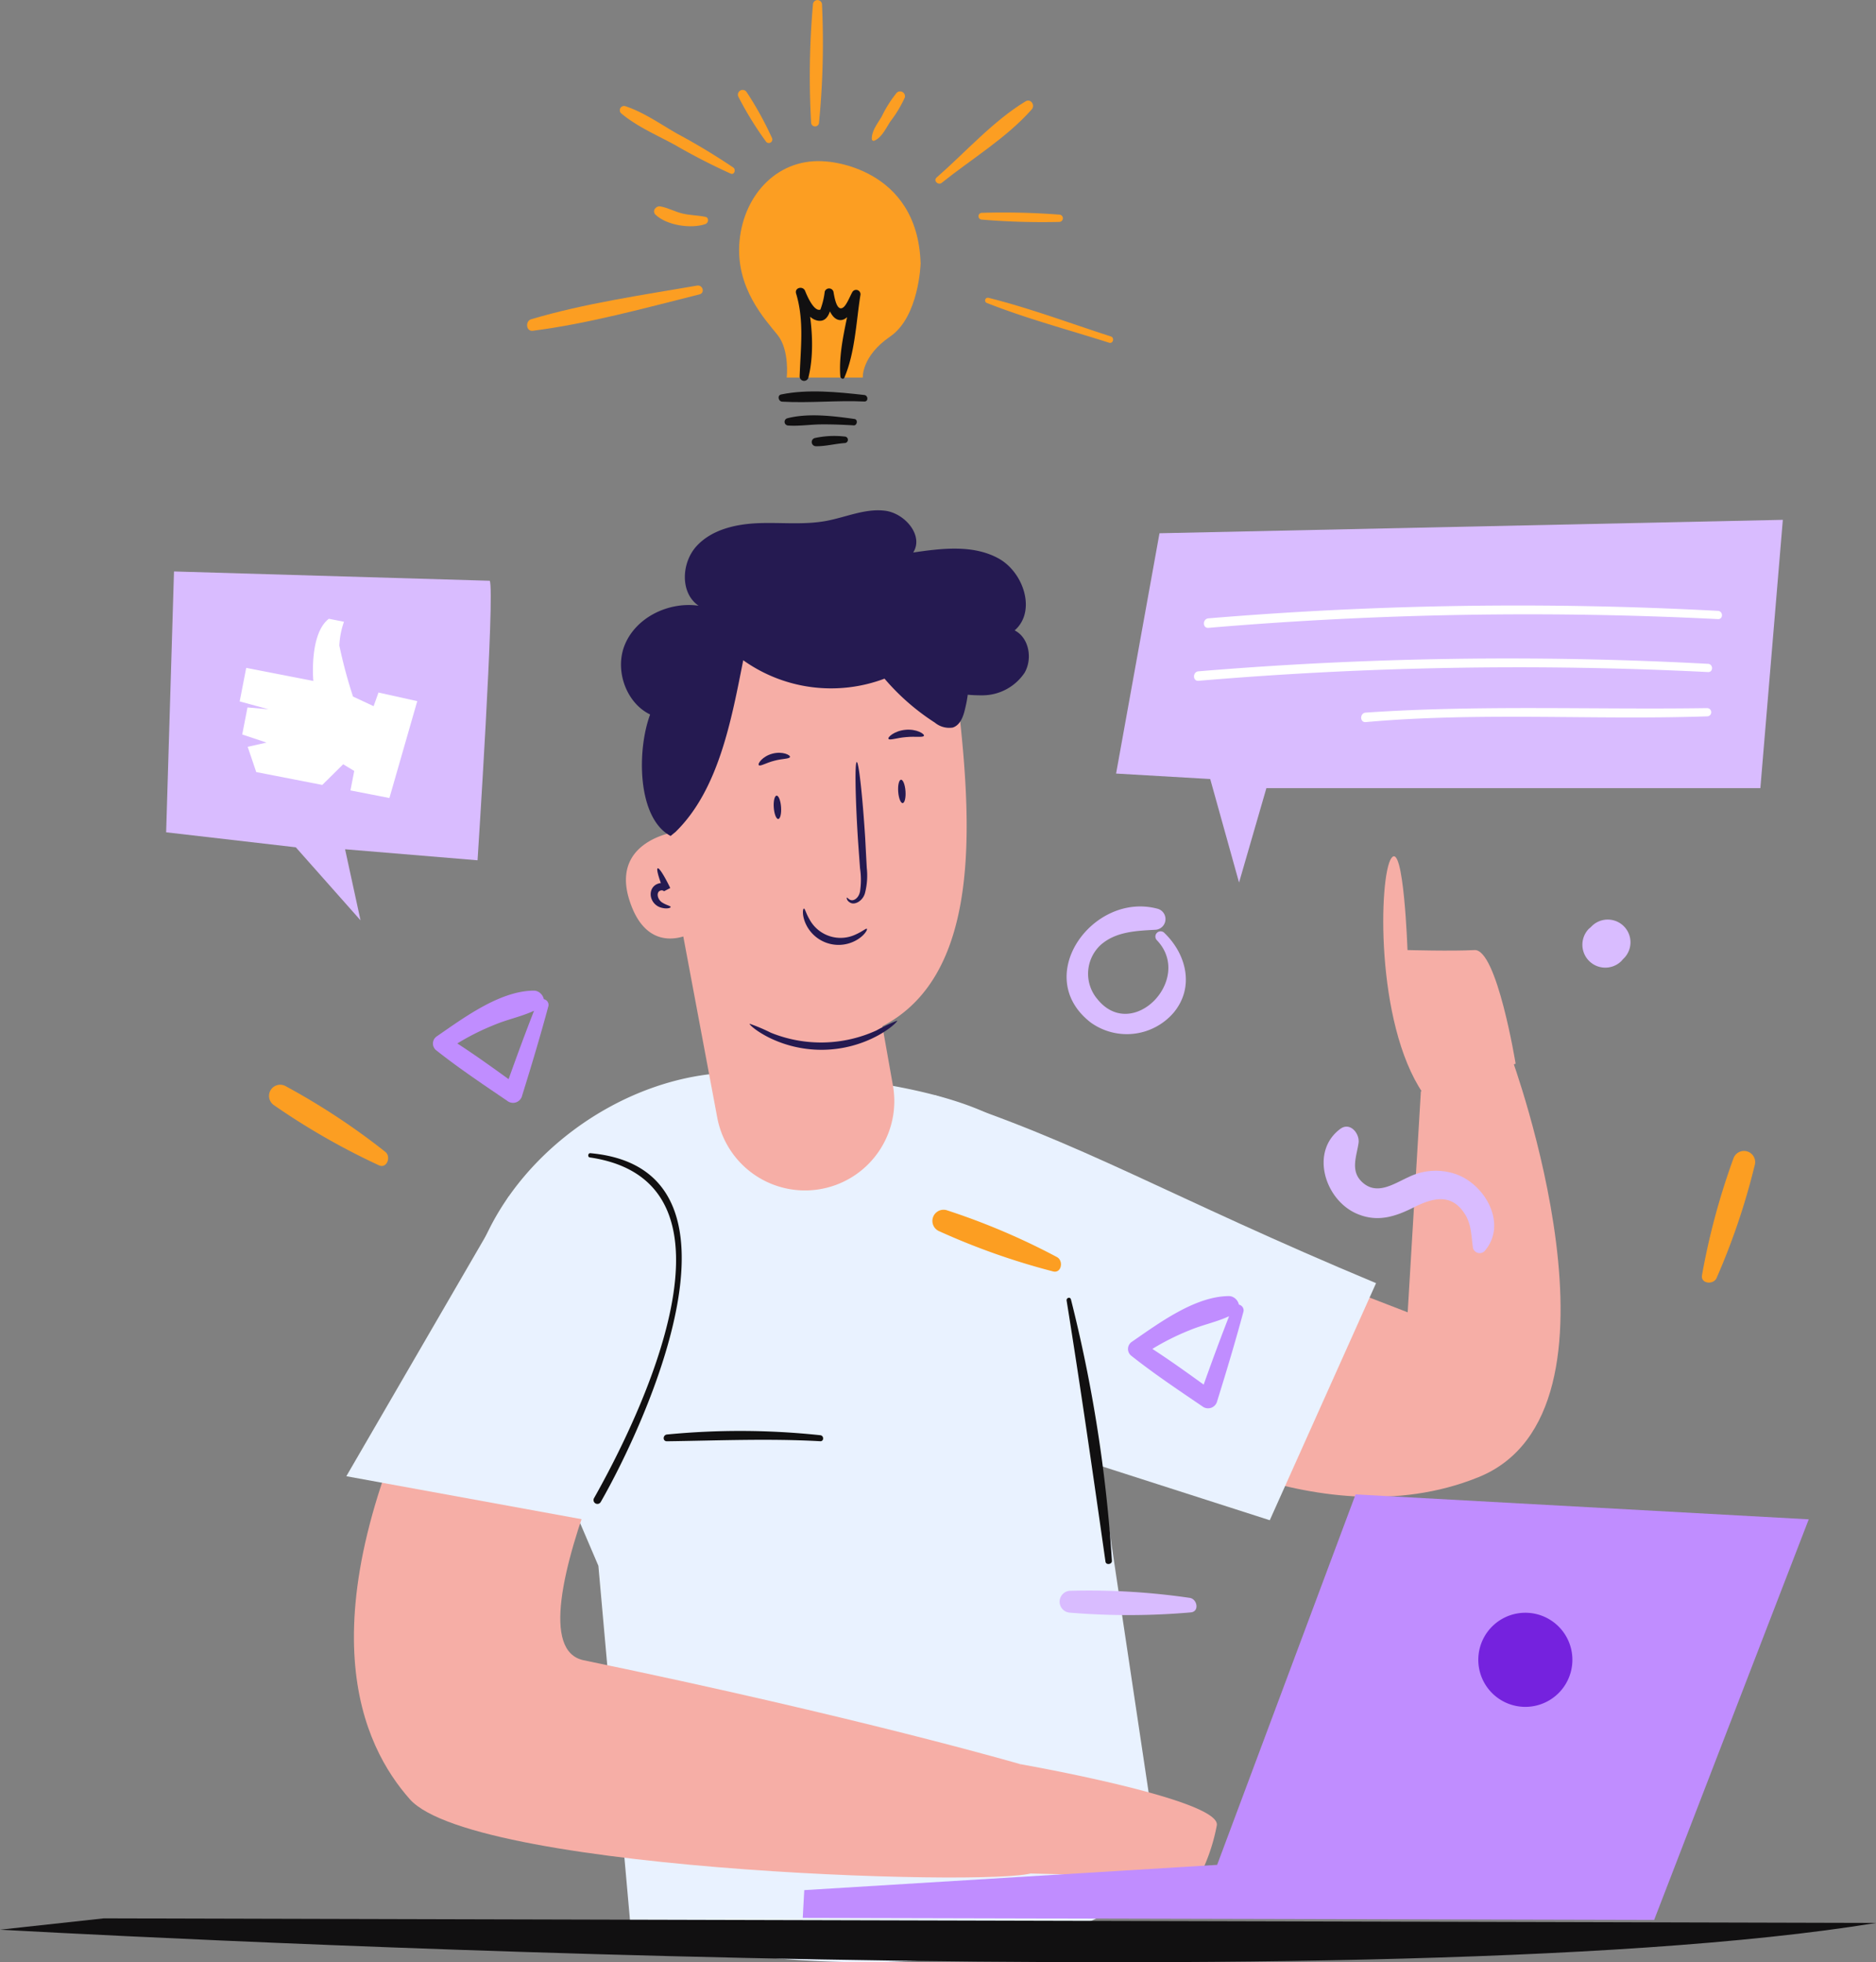 <svg xmlns="http://www.w3.org/2000/svg" xmlns:xlink="http://www.w3.org/1999/xlink" width="262.883" height="274.902" viewBox="0 0 262.883 274.902">
  <rect x="0" y="0" width="262.883" height="274.902" fill="#808080" stroke="none"/>
  <defs>
    <clipPath id="clip-path">
      <rect id="Rectangle_5948" data-name="Rectangle 5948" width="9.415" height="9.416" fill="none"/>
    </clipPath>
    <clipPath id="clip-path-2">
      <rect id="Rectangle_5949" data-name="Rectangle 5949" width="13.184" height="13.184" fill="#7522de"/>
    </clipPath>
  </defs>
  <g id="create_an_ac" data-name="create an ac" transform="translate(0 0)">
    <path id="Path_2603" data-name="Path 2603" d="M139.059,174.442c3.094,2.972,4.272,7.6,1.32,11.169a8.659,8.659,0,0,1-11.626,1.394c-8.38-6.468.355-18.4,9.4-15.931a1.5,1.5,0,0,1-.4,2.938c-2.643.15-5.473.252-7.584,2.1a5.5,5.5,0,0,0-.459,7.646c4.93,6.06,13.489-2.864,8.313-8.282a.734.734,0,0,1,1.038-1.038" transform="translate(24.093 -43.752)" fill="#d9bcff"/>
    <path id="Path_2604" data-name="Path 2604" d="M186.9,178.872c-1.132,4.213-2.385,8.38-3.681,12.546a1.314,1.314,0,0,1-2.121.731c-3.388-2.3-6.775-4.561-9.983-7.108a1.212,1.212,0,0,1,.128-1.9c3.756-2.578,8.829-6.383,13.6-6.411,1.213-.006,2.058,1.7.831,2.409-1.926,1.109-4.228,1.5-6.283,2.359a34.337,34.337,0,0,0-6.812,3.638c-.047-.691-.1-1.383-.14-2.076,3.584,2.208,6.958,4.683,10.369,7.149-.674.134-1.341.268-2.015.4,1.455-4.116,2.948-8.2,4.561-12.256a.827.827,0,0,1,1.55.512" transform="translate(-110.047 -37.945)" fill="#c08dff"/>
    <path id="Path_2605" data-name="Path 2605" d="M197.54,194.689a98.275,98.275,0,0,1-14.72-8.435,1.566,1.566,0,0,1,1.731-2.608,96.173,96.173,0,0,1,13.9,9.166c.869.672.23,2.422-.91,1.877" transform="translate(-144.465 -31.445)" fill="#fc9e22"/>
    <path id="Path_2606" data-name="Path 2606" d="M84.892,205.531a98.27,98.27,0,0,1,4.42-16.38,1.565,1.565,0,0,1,2.96,1.01,96.04,96.04,0,0,1-5.333,15.774c-.425,1.01-2.283.837-2.046-.4" transform="translate(153.612 -26.906)" fill="#fc9e22"/>
    <path id="Path_2607" data-name="Path 2607" d="M94.722,172.9l.284-.25a3.185,3.185,0,1,1,4.5,4.5c-.085.095-.167.189-.25.284a3.209,3.209,0,0,1-4.538-4.538" transform="translate(127.939 -42.787)" fill="#d9bcff"/>
    <path id="Path_2608" data-name="Path 2608" d="M149.405,303.657s52.908,12.307,74.159-8.945l-7.6-50.762c-2.312-14.592-.934-42.667-12.108-52.625a19.266,19.266,0,0,0-4.242-2.887c-7.841-3.785-21.784-5.83-35.173-5.881-16.266-.063-33.007,12.236-37.278,27.931l17.605,41.178Z" transform="translate(-60.916 -32.299)" fill="#e9f2ff"/>
    <path id="Path_2609" data-name="Path 2609" d="M180.271,203.063s-23.7,45.651-11.931,48.083c38.714,8,61.184,14.557,61.184,14.557l1.973,15.033c-.577,2.273-78.324.307-87.534-10.137-6.5-7.376-15.145-24.42,3.244-61.312l5.587-12.548Z" transform="translate(-86.55 -18.549)" fill="#f6aea6"/>
    <path id="Path_2610" data-name="Path 2610" d="M98.707,194.412l59.029,22.854,1.849-30.968,12.638-4.888s18.326,49.708-4.593,58.962-48.743-7.846-48.743-7.846Z" transform="translate(39.523 -33.412)" fill="#f6aea6"/>
    <path id="Path_2611" data-name="Path 2611" d="M111.837,184.157c20.6,6.564,32.892,14.257,61.9,26.356l-14.893,33.215-25.672-8.242Z" transform="translate(19.089 -30.748)" fill="#e9f2ff"/>
    <path id="Path_2612" data-name="Path 2612" d="M208.614,201.936l-14.972,34.789-33.769-6.164,22.75-39.181,26.937,10.556" transform="translate(-111.341 -23.746)" fill="#e9f2ff"/>
    <path id="Path_2613" data-name="Path 2613" d="M173.115,209.5c-7.193-.4-14.295-.089-21.483.006-.626.008-.589-.88,0-.949a105.979,105.979,0,0,1,21.483.1c.534.045.548.872,0,.843" transform="translate(-58.175 -7.588)" fill="#111011"/>
    <path id="Path_2614" data-name="Path 2614" d="M161.533,188.295c24.3,2.194,7.679,38.021,1.452,48.869a.541.541,0,0,1-.934-.548c6.19-10.958,22.753-44.3-.6-47.728-.333-.049-.258-.624.081-.593" transform="translate(-78.806 -26.736)" fill="#111011"/>
    <path id="Path_2615" data-name="Path 2615" d="M131.239,198.805a201.45,201.45,0,0,1,5.741,36.625c.032.508-.827.638-.9.122-1.739-12.215-3.488-24.4-5.446-36.579-.063-.39.5-.567.6-.167" transform="translate(18.831 -16.766)" fill="#111011"/>
    <path id="Path_2616" data-name="Path 2616" d="M142.718,186.933q-.558-7.7-1.115-15.392c-4.034-1.136-6.129-6.294-4.52-10.163s6.18-6.04,10.328-5.448c-2.619-1.782-2.417-6.038-.27-8.364s5.515-3.08,8.68-3.2,6.367.262,9.481-.317c2.757-.512,5.459-1.775,8.242-1.424s5.444,3.482,3.943,5.853c4.016-.589,8.358-1.125,11.923.811s5.357,7.443,2.292,10.1c2.025,1.034,2.531,3.965,1.392,5.932a7.125,7.125,0,0,1-5.735,3.161,21.037,21.037,0,0,1-6.716-.979" transform="translate(-49.519 -71.072)" fill="#251a51"/>
    <path id="Path_2617" data-name="Path 2617" d="M147.1,169.281l.809,10.665s-9.068,1.223-6.484,9.493,8.788,4.652,8.788,4.652,1.552,21.194,23.262,14.474c17.278-5.349,16.221-27.722,14.027-46.8a12.769,12.769,0,0,0-15.139-11.049l-13.052,2.543a15.152,15.152,0,0,0-12.211,16.02" transform="translate(-53.248 -63.396)" fill="#f6aea6"/>
    <path id="Path_2618" data-name="Path 2618" d="M146.109,169.934l5.849,31.195a12.513,12.513,0,0,0,24.619-4.492L173.4,178.755Z" transform="translate(-51.447 -44.537)" fill="#f6aea6"/>
    <path id="Path_2619" data-name="Path 2619" d="M148.068,179.462c-.033-.014-.1.437.54.748.666.3,1.729-.351,2-1.406a9.828,9.828,0,0,0,.244-3.516c-.073-1.347-.146-2.722-.221-4.163-.37-5.9-.9-10.673-1.182-10.655s-.213,4.815.158,10.72c.1,1.438.2,2.81.3,4.158a10.808,10.808,0,0,1,0,3.25c-.158.869-.79,1.294-1.2,1.229s-.573-.419-.646-.364" transform="translate(-29.392 -53.711)" fill="#251a51"/>
    <path id="Path_2620" data-name="Path 2620" d="M166.581,178.874a24.147,24.147,0,0,0-2.909,1.375,18.708,18.708,0,0,1-14.8.313,24.62,24.62,0,0,0-2.964-1.253c-.075.1.841.987,2.667,1.914a16.625,16.625,0,0,0,15.417-.325c1.786-1,2.663-1.932,2.586-2.025" transform="translate(-40.861 -35.885)" fill="#251a51"/>
    <path id="Path_2621" data-name="Path 2621" d="M157.016,173.732c-.12-.1-.6.358-1.511.762a4.948,4.948,0,0,1-6.537-2.1c-.506-.861-.624-1.515-.782-1.5-.122,0-.274.721.126,1.808a5.058,5.058,0,0,0,7.547,2.426c.957-.65,1.255-1.327,1.156-1.4" transform="translate(-35.539 -43.605)" fill="#251a51"/>
    <path id="Path_2622" data-name="Path 2622" d="M164.825,173.46c.014-.156-.526-.232-1.13-.6a1.425,1.425,0,0,1-.652-.845c-.1-.388.014-.748.315-.845a.482.482,0,0,1,.54.077l.871-.453c-.817-1.69-1.548-2.854-1.761-2.759s.16,1.418.863,3.157l.871-.453a1.424,1.424,0,0,0-1.747-.528,1.467,1.467,0,0,0-.9.967,1.785,1.785,0,0,0,.049,1.132,2.02,2.02,0,0,0,1.241,1.2c.912.288,1.444.063,1.44-.053" transform="translate(-70.846 -46.385)" fill="#251a51"/>
    <path id="Path_2623" data-name="Path 2623" d="M157.934,160.406c.108-.254-1.024-.851-2.454-.471s-2.127,1.448-1.906,1.615c.211.2,1.042-.343,2.166-.622,1.117-.309,2.109-.242,2.194-.522" transform="translate(-47.238 -54.35)" fill="#251a51"/>
    <path id="Path_2624" data-name="Path 2624" d="M148.98,159.026c.132-.242-1-.983-2.572-.841s-2.556,1.058-2.387,1.274c.158.246,1.186-.154,2.478-.252,1.29-.126,2.371.089,2.482-.181" transform="translate(-19.514 -55.943)" fill="#251a51"/>
    <path id="Path_2625" data-name="Path 2625" d="M145.515,182.759c6.06-5.906,7.84-15.748,9.485-24.049a21.224,21.224,0,0,0,19.8,2.578,31.969,31.969,0,0,0,7.055,6.163,3.159,3.159,0,0,0,2.491.691c1.018-.307,1.471-1.473,1.711-2.507a17.809,17.809,0,0,0-.351-10.052,12.112,12.112,0,0,0-6.747-7.236c-3.39-1.31-7.2-.741-10.722.173A59.463,59.463,0,0,0,153.1,154.77c-4.636,2.718-9.091,6.308-11.059,11.313s-1.958,14.72,2.785,17.245" transform="translate(-50.852 -66.211)" fill="#251a51"/>
    <path id="Path_2626" data-name="Path 2626" d="M154.8,166.135c.282-.02.459-.77.394-1.674s-.345-1.621-.628-1.6-.459.768-.394,1.672.347,1.621.628,1.6" transform="translate(-45.743 -51.395)" fill="#251a51"/>
    <path id="Path_2627" data-name="Path 2627" d="M145.952,165c.282-.02.459-.77.394-1.674s-.345-1.619-.628-1.6-.459.768-.394,1.672.347,1.621.628,1.6" transform="translate(-19.46 -52.488)" fill="#251a51"/>
    <path id="Path_2628" data-name="Path 2628" d="M120.454,196.242s-2.621-16.1-5.755-15.927-9.4,0-9.4,0-.524-15.313-2.263-12.876-2.29,23.041,4.425,32.926Z" transform="translate(91.932 -47.213)" fill="#f6aea6"/>
    <path id="Path_2629" data-name="Path 2629" d="M123.161,231.755s28.089,4.918,27.539,8.561a26.337,26.337,0,0,1-2.521,7.319l-25.018-.589Z" transform="translate(19.813 15.398)" fill="#f6aea6"/>
    <path id="Path_2630" data-name="Path 2630" d="M81.051,269.472l.213-3.888,57.856-3.539,19.4-51.9,63.5,3.492-21.662,56.124Z" transform="translate(31.437 -0.783)" fill="#c08dff"/>
    <g id="Group_14762" data-name="Group 14762" transform="translate(209.039 227.826)" opacity="0.41">
      <g id="Group_14761" data-name="Group 14761" transform="translate(0 0)">
        <g id="Group_14760" data-name="Group 14760" clip-path="url(#clip-path)">
          <path id="Path_2631" data-name="Path 2631" d="M108.231,226.909a4.707,4.707,0,1,1-4.441-4.959,4.709,4.709,0,0,1,4.441,4.959" transform="translate(-98.823 -221.942)" fill="#fff"/>
        </g>
      </g>
    </g>
    <g id="Group_14765" data-name="Group 14765" transform="translate(207.154 225.943)">
      <g id="Group_14764" data-name="Group 14764" transform="translate(0 0)">
        <g id="Group_14763" data-name="Group 14763" clip-path="url(#clip-path-2)">
          <path id="Path_2632" data-name="Path 2632" d="M111.041,227.938a6.592,6.592,0,1,1-6.22-6.942,6.587,6.587,0,0,1,6.22,6.942" transform="translate(-97.867 -220.986)" fill="#7522de"/>
        </g>
      </g>
    </g>
    <path id="Path_2633" data-name="Path 2633" d="M339.148,239.921l-248.34-.644-14.543,1.586s190.642,10.864,262.883-.942" transform="translate(-76.265 29.479)" fill="#111011"/>
    <path id="Path_2634" data-name="Path 2634" d="M220.171,148.217c.752,1.459-1.708,39.161-1.708,39.161L199.9,185.834l2.164,9.956-9.071-10.232-18.167-2.1,1.1-36.544Z" transform="translate(-151.544 -66.854)" fill="#d9bcff"/>
    <path id="Path_2635" data-name="Path 2635" d="M156.459,117.778s12.794.64,13.219,14.287c0,0-.213,7.462-4.264,10.233s-3.839,5.757-3.839,5.757H150.915s.427-3.837-1.278-5.969-5.971-6.61-5.331-13.219,5.544-11.728,12.154-11.088" transform="translate(-40.672 -95.154)" fill="#fc9e22"/>
    <path id="Path_2636" data-name="Path 2636" d="M160.036,135.519c-3.829-.177-7.7.242-11.5.022-.548-.032-.735-.888-.136-1.01,3.695-.764,7.919-.341,11.638.077.569.065.6.939,0,.912" transform="translate(-38.927 -79.27)" fill="#111011"/>
    <path id="Path_2637" data-name="Path 2637" d="M158.461,137.214c-1.526-.089-3.059-.152-4.587-.136s-3.078.268-4.591.158a.517.517,0,0,1-.136-1.01c2.923-.764,6.48-.323,9.434.093.508.073.39.926-.12.9" transform="translate(-38.841 -77.621)" fill="#111011"/>
    <path id="Path_2638" data-name="Path 2638" d="M154.034,138.262c-1.335.093-2.718.471-4.049.443a.584.584,0,0,1-.154-1.142,12.845,12.845,0,0,1,4.2-.213.456.456,0,0,1,0,.912" transform="translate(-35.671 -76.191)" fill="#111011"/>
    <path id="Path_2639" data-name="Path 2639" d="M154.759,139.17c-.3-3.793.983-7.99,1.631-11.713.37.158.742.313,1.113.469-.536.882-1.426,3.423-2.795,3.332-1.414-.095-1.938-2.617-2.139-3.646h1.221c-.272,1.172-.307,4-2.147,3.73-1.558-.227-2.61-2.539-3.086-3.807q.635-.174,1.268-.351c.941,3.711,1.392,8.41.451,12.148a.622.622,0,0,1-1.217-.163c.116-3.931.668-7.779-.5-11.634-.25-.827.967-1.121,1.268-.351.173.439,1.18,2.929,2.133,2.608a10.5,10.5,0,0,0,.611-2.515.638.638,0,0,1,1.221,0c.138.762.455,2.838,1.355,2.218.518-.358.979-1.637,1.306-2.184a.612.612,0,0,1,1.113.469c-.587,3.724-.748,8.059-2.243,11.541-.13.3-.542.11-.561-.152" transform="translate(-37.002 -86.414)" fill="#111011"/>
    <path id="Path_2640" data-name="Path 2640" d="M147.911,133.747c-5.686-1.81-11.555-3.37-17.107-5.56a.379.379,0,0,1,.2-.731c5.79,1.44,11.47,3.583,17.148,5.408.557.181.321,1.062-.242.882" transform="translate(7.51 -85.732)" fill="#fc9e22"/>
    <path id="Path_2641" data-name="Path 2641" d="M145.444,122.722a102.879,102.879,0,0,1-10.86-.323.476.476,0,0,1,0-.951,102.561,102.561,0,0,1,10.86.25.512.512,0,0,1,0,1.024" transform="translate(2.985 -91.631)" fill="#fc9e22"/>
    <path id="Path_2642" data-name="Path 2642" d="M136.411,124.2c4.03-3.512,7.878-7.894,12.467-10.673.721-.435,1.388.532.867,1.125-3.519,3.992-8.459,6.958-12.6,10.279-.508.408-1.239-.288-.731-.731" transform="translate(-5.168 -99.328)" fill="#fc9e22"/>
    <path id="Path_2643" data-name="Path 2643" d="M145.346,119.434c-.039-1.13.839-2.214,1.388-3.153a17.012,17.012,0,0,1,2.105-3.328.684.684,0,0,1,1.134.662,17.15,17.15,0,0,1-2.033,3.372c-.6.916-1.176,2.2-2.208,2.671a.261.261,0,0,1-.388-.223" transform="translate(-23.179 -99.961)" fill="#fc9e22"/>
    <path id="Path_2644" data-name="Path 2644" d="M151.344,123.446a114.631,114.631,0,0,1,.258-16.573.634.634,0,0,1,1.266,0,114.481,114.481,0,0,1-.418,16.573.554.554,0,0,1-1.107,0" transform="translate(-37.682 -106.264)" fill="#fc9e22"/>
    <path id="Path_2645" data-name="Path 2645" d="M158.7,119.857a46.928,46.928,0,0,1-3.831-6.22.666.666,0,0,1,1.148-.672,46.754,46.754,0,0,1,3.535,6.393.494.494,0,0,1-.853.5" transform="translate(-51.393 -100.066)" fill="#fc9e22"/>
    <path id="Path_2646" data-name="Path 2646" d="M173.035,123.286a87.084,87.084,0,0,1-7.805-4.014c-2.535-1.385-5.375-2.588-7.581-4.463a.6.6,0,0,1,.575-.987c2.584.841,4.922,2.5,7.273,3.848a90.276,90.276,0,0,1,7.9,4.762c.392.282.167,1.073-.358.853" transform="translate(-70.642 -98.961)" fill="#fc9e22"/>
    <path id="Path_2647" data-name="Path 2647" d="M166.558,123.424c-2,.7-5.43.183-6.98-1.306-.54-.518.035-1.278.678-1.166,1.065.189,2.048.75,3.11,1s2.137.242,3.193.459c.546.112.451.857,0,1.014" transform="translate(-67.712 -92.033)" fill="#fc9e22"/>
    <path id="Path_2648" data-name="Path 2648" d="M183.9,127.813c-7.649,1.914-15.543,4.1-23.368,5.1-.943.118-1.075-1.359-.219-1.615,7.494-2.227,15.543-3.384,23.248-4.715.794-.136,1.148,1.026.339,1.227" transform="translate(-85.878 -86.572)" fill="#fc9e22"/>
    <path id="Path_2649" data-name="Path 2649" d="M124.361,203.415c-.254-1.69-.2-3.3-1.152-4.784-1.883-2.966-4.557-2.222-7.147-.916-2.639,1.329-5.125,2.125-7.992.884-4.481-1.94-6.584-8.7-2.308-11.876,1.385-1.03,2.747.67,2.562,1.969-.258,1.82-1.16,3.819.4,5.383,2.084,2.088,4.526.333,6.6-.6a8.62,8.62,0,0,1,6.944-.3c3.988,1.611,6.879,7.017,3.714,10.669a.974.974,0,0,1-1.621-.427" transform="translate(82.05 -28.566)" fill="#d9bcff"/>
    <path id="Path_2650" data-name="Path 2650" d="M151.176,200.944a98.156,98.156,0,0,1-16-5.656,1.566,1.566,0,0,1,1.235-2.875,96.4,96.4,0,0,1,15.321,6.521c.973.506.66,2.344-.559,2.011" transform="translate(-3.634 -22.828)" fill="#fc9e22"/>
    <path id="Path_2651" data-name="Path 2651" d="M137.44,200.6c-1.134,4.213-2.385,8.38-3.683,12.546a1.315,1.315,0,0,1-2.123.731c-3.386-2.3-6.773-4.561-9.979-7.108a1.21,1.21,0,0,1,.126-1.9c3.758-2.578,8.831-6.383,13.6-6.411,1.213-.006,2.06,1.7.831,2.409-1.924,1.109-4.228,1.5-6.283,2.359a34.34,34.34,0,0,0-6.812,3.638q-.071-1.037-.14-2.076c3.584,2.208,6.96,4.683,10.369,7.149q-1.007.2-2.013.4c1.453-4.116,2.946-8.2,4.559-12.256a.828.828,0,0,1,1.552.512" transform="translate(36.813 -16.879)" fill="#c08dff"/>
    <path id="Path_2652" data-name="Path 2652" d="M142.993,222.478a100,100,0,0,1-16.965.031,1.535,1.535,0,0,1,.193-3.063,98.011,98.011,0,0,1,16.62.991c1.087.146,1.412,1.946.152,2.04" transform="translate(23.857 3.416)" fill="#d9bcff"/>
    <path id="Path_2653" data-name="Path 2653" d="M204.941,161.824l-3.9,13.57-5.461-1.065.532-2.73-1.55-.932-2.927,2.893-9.255-1.8-1.2-3.541,2.635-.589-3.4-1.136.739-3.791,2.942.258-4.037-1.1.916-4.7,9.406,1.832s-.609-6.574,2.17-8.709l2.123.414a11.6,11.6,0,0,0-.65,3.336,67.9,67.9,0,0,0,1.914,7.145l2.887,1.349.687-1.912Z" transform="translate(-146.472 -63.594)" fill="#fff"/>
    <path id="Path_2654" data-name="Path 2654" d="M176.324,143.241l-3.149,37.588h-69.22l-3.831,13.225-4.041-14.5-13.19-.766,6.082-33.666Z" transform="translate(73.504 -70.414)" fill="#d9bcff"/>
    <path id="Path_2655" data-name="Path 2655" d="M159.258,151.255a529.95,529.95,0,0,0-71.4,1.223c-.847.077-.853-1.264,0-1.329a523.546,523.546,0,0,1,71.4-1.048c.737.045.746,1.186,0,1.154" transform="translate(81.483 -64.52)" fill="#fff"/>
    <path id="Path_2656" data-name="Path 2656" d="M159.963,155.022a529.945,529.945,0,0,0-71.4,1.223c-.847.077-.851-1.264,0-1.329a523.546,523.546,0,0,1,71.4-1.048c.737.045.746,1.186,0,1.154" transform="translate(79.388 -60.867)" fill="#fff"/>
    <path id="Path_2657" data-name="Path 2657" d="M136.475,157.792c-16.012.546-31.843-.626-47.841.806-.847.077-.855-1.27,0-1.329,15.982-1.093,31.843-.394,47.841-.63a.577.577,0,0,1,0,1.154" transform="translate(102.745 -57.434)" fill="#fff"/>
  </g>
</svg>
